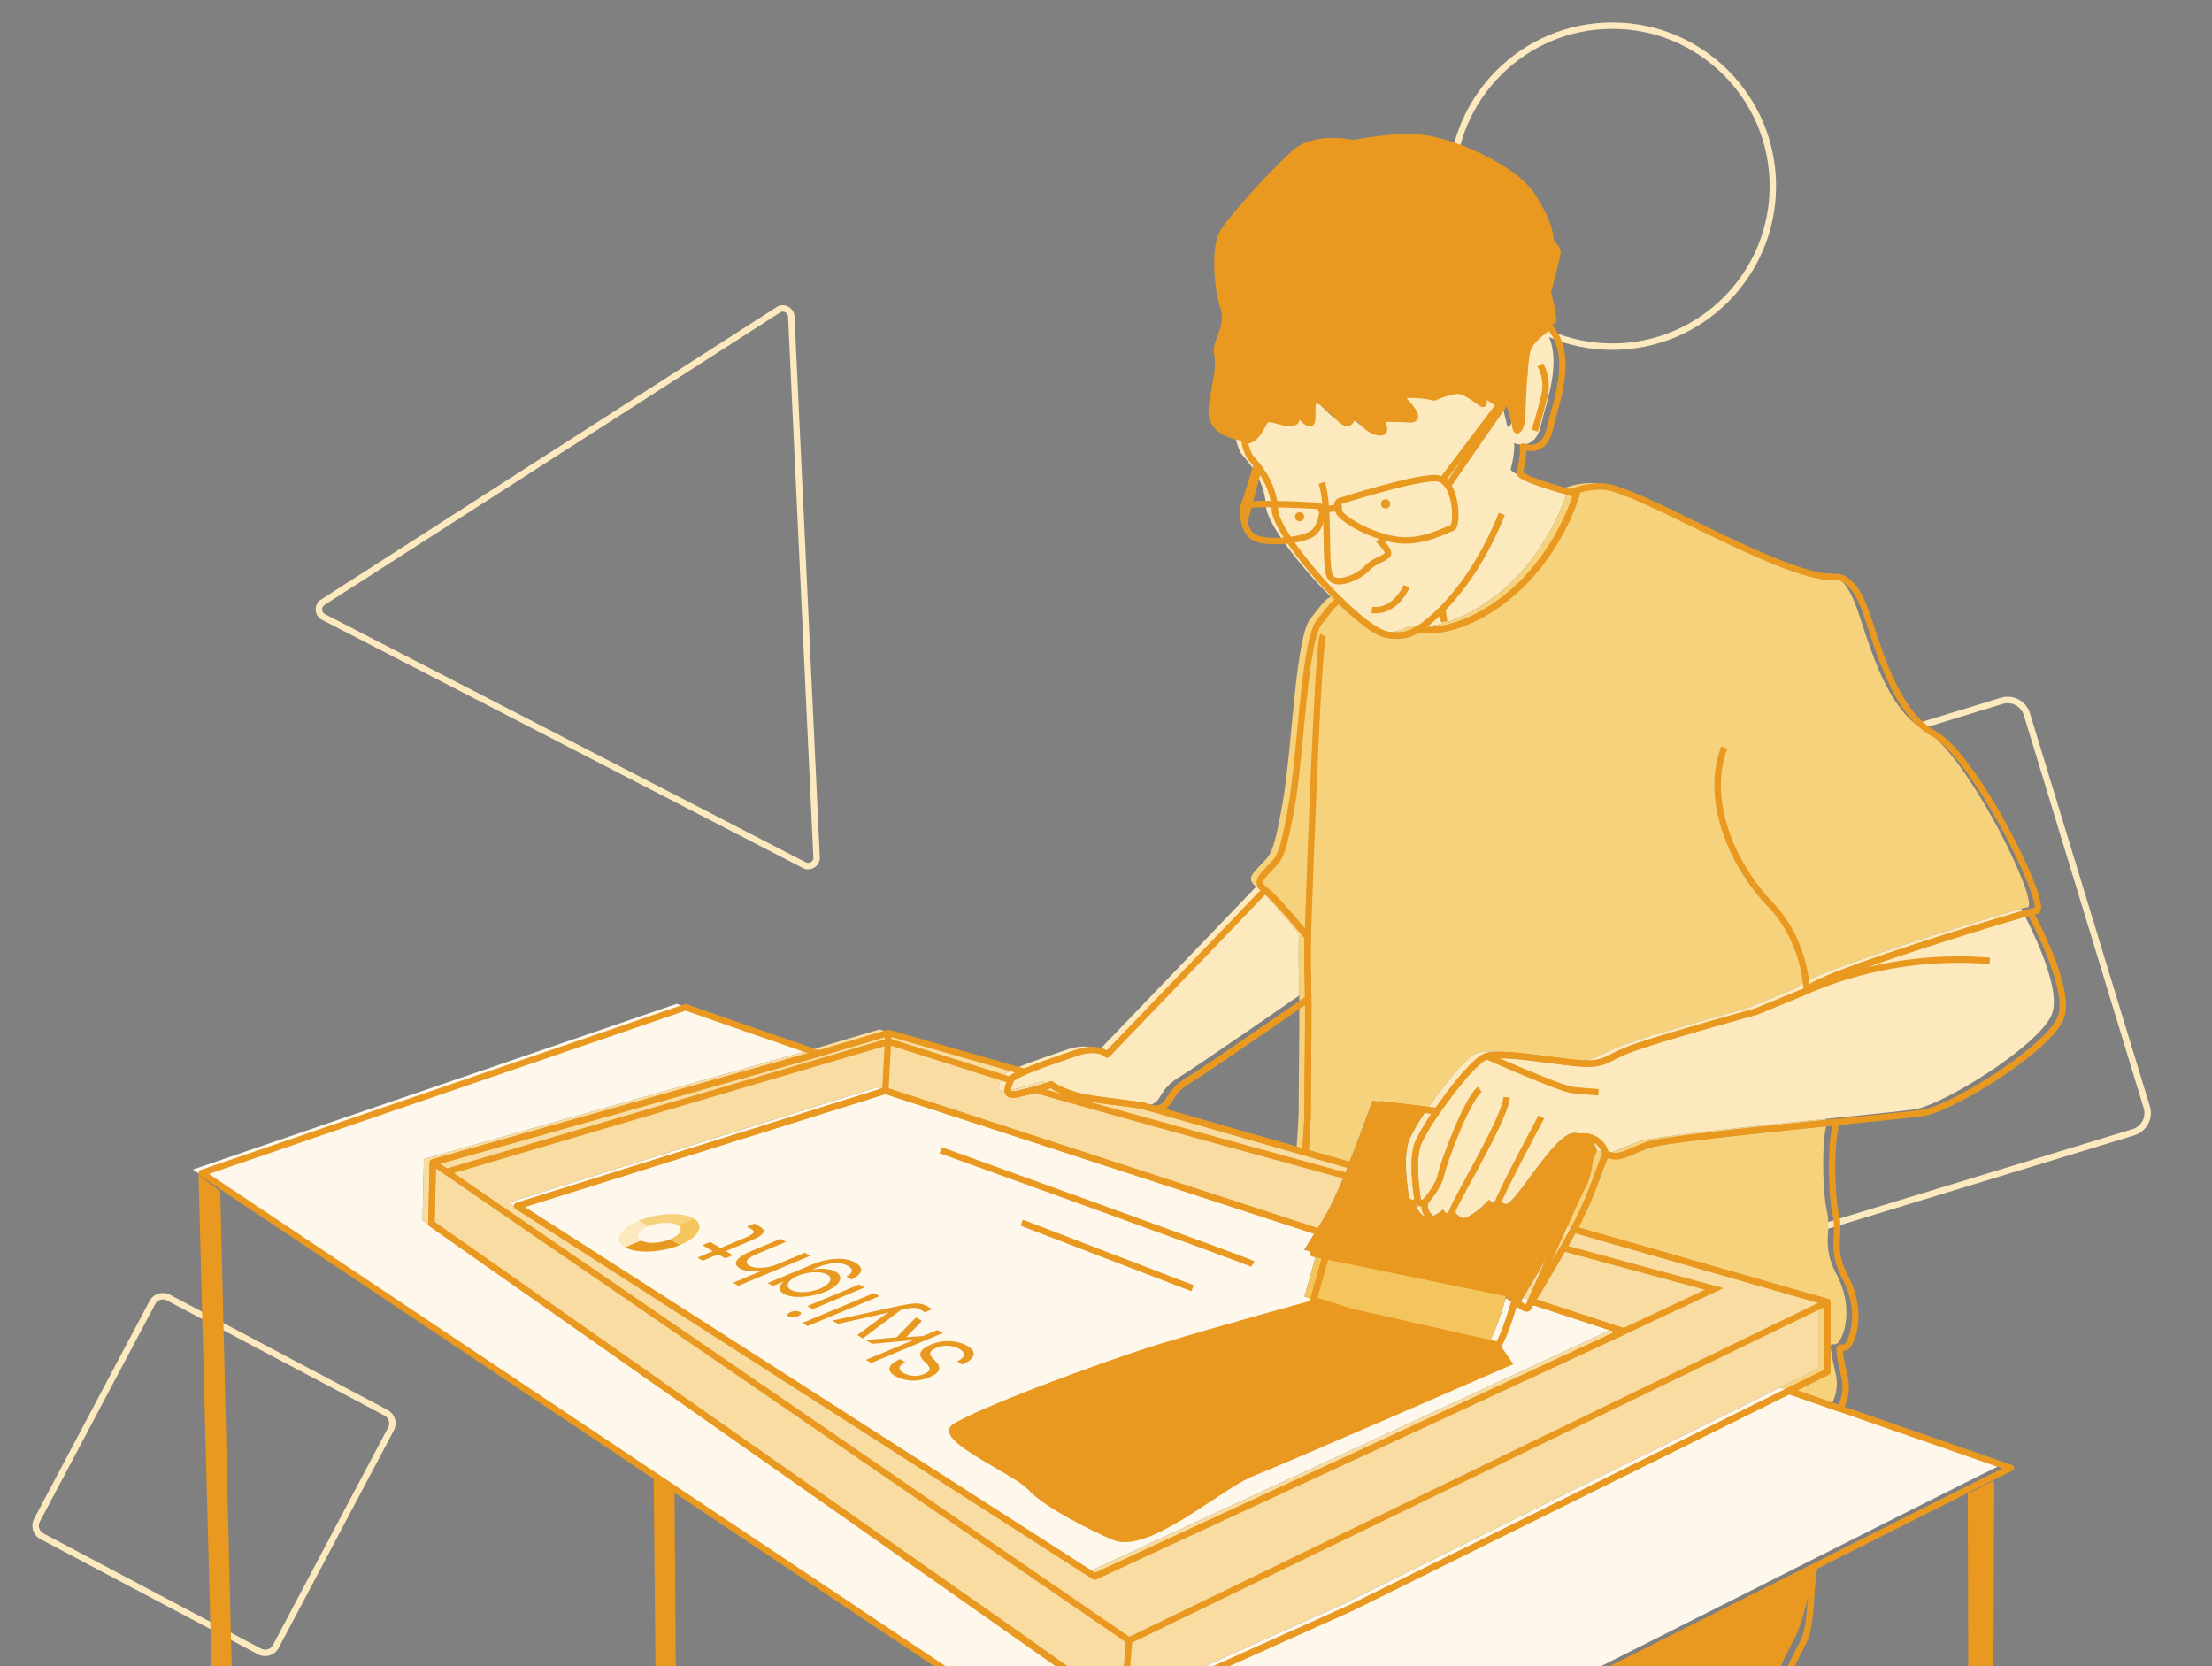 <svg id="Layer_1" data-name="Layer 1" xmlns="http://www.w3.org/2000/svg" xmlns:xlink="http://www.w3.org/1999/xlink" viewBox="0 0 618.945 466.213"><rect x="0" y="0" width="618.945" height="466.213" fill="#808080" stroke="none"/><defs><style>.cls-1,.cls-11,.cls-12,.cls-3,.cls-7{fill:none;}.cls-2{clip-path:url(#clip-path);}.cls-3{stroke:#fce9be;}.cls-12,.cls-3,.cls-7{stroke-miterlimit:10;}.cls-11,.cls-12,.cls-3{stroke-width:1.8px;}.cls-16,.cls-4{fill:#fce9be;}.cls-13,.cls-5{fill:#e99820;}.cls-15,.cls-6{fill:#f7d27d;}.cls-7{stroke:#1d1d1b;stroke-width:0.867px;}.cls-8{fill:#fdf7ec;}.cls-14,.cls-9{fill:#f4c55c;}.cls-10{fill:#f9dca1;}.cls-11,.cls-12{stroke:#e99820;}.cls-11{stroke-linejoin:round;}.cls-13,.cls-14,.cls-15,.cls-16{fill-rule:evenodd;}</style><clipPath id="clip-path"><rect class="cls-1" width="618.945" height="466.213"/></clipPath></defs><g class="cls-2"><path class="cls-3" d="M47.155,363.104l60.839,32.207a3.37,3.37,0,0,1,1.39,4.575l-32.207,60.839a3.37,3.37,0,0,1-4.575,1.39L11.763,429.908a3.37,3.37,0,0,1-1.39-4.575l32.229-60.797A3.367,3.367,0,0,1,47.155,363.104Z"/><circle class="cls-3" cx="451.149" cy="52.084" r="44.917"/><path class="cls-3" d="M450.204,229.65l109.924-33.534a5.626,5.626,0,0,1,7.032,3.777L600.694,309.816a5.626,5.626,0,0,1-3.777,7.032l-109.924,33.534a5.626,5.626,0,0,1-7.032-3.777L446.503,236.707A5.622,5.622,0,0,1,450.204,229.65Z"/><path class="cls-1" d="M317.17,308.45l1.891.542c-.178-.059-.357-.117-.528-.191A7.408,7.408,0,0,0,317.17,308.45Z"/><path class="cls-1" d="M363.552,278.563c-11.342,7.837-30.185,20.814-33.033,22.489-4.116,2.421-4.964,4.359-6.296,6.417a4.147,4.147,0,0,1-4.704,1.655L362.763,321.523c.392-5.191.637-9.472.637-12.067C363.4,299.277,363.646,288.848,363.552,278.563Z"/><path class="cls-4" d="M437.032,136.856c-4.199-1.112-14.69-4.173-14.302-5.644,1.257-4.762.934-7.22.934-7.22s5.837,2.565,7.53-5.053c1.614-7.262,7.063-20.288-.128-28.456-2.184,1.445-5.506,4.012-6.191,6.651-1.036,3.998-1.333,16.138-1.481,18.804s-1.481,4.59-1.777,2.813-2.221-9.032-2.961-8.884c-.74.148.296,3.257-1.481,2.369-1.777-.888-4.59-3.405-4.738-2.517-.148.888,1.036,3.257-.74,1.925s-4.886-3.553-6.663-3.257a21.408,21.408,0,0,0-5.626,1.629c-.888.592-.592-.148-5.182-.444-4.59-.296-4.294.148-4.146.888s6.219,6.219,1.629,5.922c-4.59-.296-8.143-.148-8.143-.148s3.109,4.442-.592,3.701-6.663-5.922-6.663-5.922-.296,3.405-1.925,3.405-5.626-5.774-8.291-6.366c-2.665-.592-.296,6.811-2.221,6.366s-3.998-4.738-4.886-4.886c-.888-.148,3.109,4.146.296,4.738-2.813.592-6.515-1.925-7.699-.592-1.068,1.201-2.145,5.636-5.817,5.742a12.825,12.825,0,0,0,1.523,4.474c2.116,2.539,6.536,7.188,6.959,14.806.263,4.742,9.405,16.656,18.111,25.265,5.279,5.22,10.398,9.226,13.278,9.677,4.333.678,6.352-.155,8.587-1.481,0,0,10.66,2.517,25.17-9.18s19.248-28.724,19.248-28.724C438.43,137.215,437.847,137.072,437.032,136.856Z"/><path class="cls-5" d="M384.306,521.246l102.875-14.518s0-19.903,14.698-47.767c2.819-5.345,4.455-13.543,5.765-20.389-36.136,21.522-84.879,39.386-124.405,63.141C383.578,505.815,384.306,521.246,384.306,521.246Z"/><path class="cls-6" d="M513.859,356.535c-4.294-8.143-1.333-11.549-2.665-17.619s-1.333-19.1-.296-23.393a8.831,8.831,0,0,0,.007-2.438c-20.945,2.124-47.777,4.877-51.894,6.25-5.392,1.797-8.525,4.569-12.248,2.45-1.771,4.519-4.417,13.327-8.885,21.278l70.929,20.338v19.54l-.112.056-10.596,5.25,11.455,3.982,2.778.966a12.04,12.04,0,0,0,1.23-9.12c-2.665-12.215-.74-5.774,1.184-8.884S518.152,364.678,513.859,356.535Z"/><path class="cls-6" d="M538.585,204.329c-11.993-6.515-16.583-28.575-19.84-36.274-3.257-7.699-7.107-7.551-7.107-7.551-14.214,1.333-56.559-25.466-65.887-25.318a20.941,20.941,0,0,0-8.72,1.67c.816.216,1.398.36,1.613.403,0,0-4.738,17.027-19.248,28.724s-25.17,9.18-25.17,9.18c-2.236,1.326-4.254,2.159-8.587,1.481-2.88-.451-7.999-4.457-13.278-9.677-1.843.97-2.599,2.335-5.658,6.094-4.251,5.222-5.101,36.071-7.773,51.375s-3.522,14.696-6.437,17.854c-2.529,2.74-3.522,3.818-1.006,5.855.16.129.331.262.52.4,2.428,1.774,11.442,12.679,11.442,12.679s-.142,6.246-.049,9.221c.084,2.691.127,5.402.152,8.121.094,10.285-.152,20.714-.152,30.894,0,2.595-.245,6.875-.637,12.067l14.624,4.193c3.41-8.577,6.645-17.642,6.645-17.642s6.611.754,15.618,1.901c4.684-6.781,11.074-14.669,13.905-15.394,4.396-1.124,15.64.92,24.33,1.84,8.689.92,8.382-.92,15.436-3.68s35.574-10.631,35.574-10.631l14.156-5.824c1.354-3.655,53.079-19.439,62.496-22.002a11.669,11.669,0,0,1,1.465-.355C571.967,254.92,550.577,210.844,538.585,204.329Z"/><path class="cls-7" d="M319.519,309.123l-.458-.131C319.212,309.042,319.364,309.085,319.519,309.123Z"/><path class="cls-4" d="M363.4,270.441c-.093-2.975.049-9.221.049-9.221s-9.014-10.905-11.442-12.679c-.188-.138-.36-.27-.52-.4l-44.214,46.009s-2.3-2.664-8.959-.363c-4.279,1.478-10.305,3.506-14.196,5.185-2.164.933-3.67,1.759-3.843,2.322-.484,1.574-2.058,4.48,1.332,3.995a77.81,77.81,0,0,0,10.049-2.785s1.937,1.574,6.78,3.027c4.189,1.257,14.714,2.151,18.734,2.918a7.408,7.408,0,0,1,1.363.351c.171.075.35.132.528.191l.458.131a4.147,4.147,0,0,0,4.704-1.655c1.332-2.058,2.179-3.995,6.296-6.417,2.848-1.675,21.692-14.652,33.033-22.489C363.527,275.844,363.484,273.133,363.4,270.441Z"/><path class="cls-4" d="M565.547,254.284c-9.417,2.564-61.142,18.347-62.496,22.002l-14.156,5.824s-28.521,7.871-35.574,10.631-6.747,4.6-15.436,3.68c-8.689-.92-19.934-2.964-24.33-1.84-2.831.724-9.221,8.612-13.905,15.394a57.923,57.923,0,0,0-5.314,8.834c-1.22,3.119-1.046,7.982-.701,11.567.175,1.82.393,3.316.497,4.074.307,2.249,2.249.818,2.249.818s-1.022,2.249,1.329,4.498c2.351,2.249,6.133-1.329,6.133-1.329.293,1.073,2.851,3.328,5.827,2.453,2.28-.67,4.765-2.897,6.057-4.18.556-.552.895-.932.895-.932a5.389,5.389,0,0,0,4.907,1.124c3.067-.716,13.596-19.934,18.912-19.832a6.356,6.356,0,0,1,6.323,4.712,6.085,6.085,0,0,0,1.683.689c2.794.661,5.173-1.341,10.565-3.138,4.117-1.372,30.949-4.125,51.894-6.25,11.771-1.194,21.682-2.19,24.656-2.63,8.267-1.225,35.213-18.066,38.581-26.639C576.874,276.86,568.723,260.293,565.547,254.284Z"/><path class="cls-7" d="M418.875,360.81l-.028-.006.033.011Z"/><path class="cls-7" d="M421.658,363.271c-.097-.079-.192-.16-.289-.24-.019.067-.039.136-.058.204C421.426,363.247,421.542,363.259,421.658,363.271Z"/><path class="cls-8" d="M428.723,364.029l-2.573-.84-.023.037c-.105.173-.205.337-.296.487-.472.773-.767,1.244-.835,1.335-.354.472-1.893-.595-3.338-1.776-.115-.012-.231-.024-.347-.036-1.754,6.152-4.478,14.29-6.909,14.29-3.767,0-49.394-14.711-49.394-14.711l3.456-12.351-3.501-.718s1.63-2.618,3.34-5.42q-3.643-1.187-7.326-2.387c-55.44-18.062-115.738-37.685-115.738-37.685L142.218,336.509,303.833,440.186l147.325-68.259.635-.327C451.438,371.458,442.582,368.555,428.723,364.029Z"/><path class="cls-5" d="M446.763,321.784a6.356,6.356,0,0,0-6.323-4.712c-5.316-.102-15.845,19.116-18.912,19.832a5.389,5.389,0,0,1-4.907-1.124s-.339.38-.895.932c-1.292,1.282-3.777,3.51-6.057,4.18-2.976.875-5.534-1.38-5.827-2.453,0,0-3.782,3.578-6.133,1.329-2.351-2.249-1.329-4.498-1.329-4.498s-1.942,1.431-2.249-.818c-.103-.757-.321-2.254-.497-4.074-.345-3.584-.519-8.448.701-11.567a57.923,57.923,0,0,1,5.314-8.834c-9.008-1.147-15.618-1.901-15.618-1.901s-3.236,9.064-6.645,17.642a136.904,136.904,0,0,1-5.597,12.728c-.569,1.043-1.702,2.942-2.884,4.889-.201.331-.402.662-.603.992-1.71,2.802-3.34,5.42-3.34,5.42l3.501.718,50.383,10.341.028.006.005.005q1.45.473,2.848.93c-.115.416-.234.844-.359,1.286.096.08.191.16.289.24,1.446,1.181,2.984,2.249,3.338,1.776.068-.091.363-.562.835-1.335.092-.15.191-.314.296-.487l.023-.037c2.167-3.571,7.021-11.75,11.728-20.127a120.86,120.86,0,0,0,6.793-15.538C445.8,324.546,446.997,321.92,446.763,321.784Z"/><path class="cls-9" d="M418.88,360.815l-.033-.011-50.383-10.341-3.456,12.351s45.628,14.711,49.394,14.711c2.431,0,5.155-8.138,6.909-14.29.019-.068.039-.137.058-.204.125-.442.245-.87.359-1.286Q420.327,361.287,418.88,360.815Z"/><path class="cls-8" d="M512.333,393.194l-2.778-.966-11.455-3.982L455.115,409.545l-79.414,39.35L311.889,477.548l-29.368-20.887L118.232,341.444l.389-17.11,107.946-30.483-37.24-12.946L53.951,327.282,342.036,519.788s217.449-109.958,218.149-109.958Z"/><path class="cls-10" d="M437.878,343.062c-4.707,8.377-9.561,16.555-11.728,20.127l2.573.84c13.859,4.527,22.715,7.43,23.07,7.572l-.635.327L303.833,440.186,142.218,336.509l103.02-32.256s60.298,19.622,115.738,37.685q3.68,1.199,7.326,2.387c.201-.329.403-.661.603-.992,1.182-1.947,2.314-3.845,2.884-4.889a136.904,136.904,0,0,0,5.597-12.728L362.763,321.523l-43.244-12.4c-.155-.038-.306-.081-.458-.131l-1.891-.542c-4.02-.767-14.545-1.661-18.734-2.918-4.843-1.453-6.78-3.027-6.78-3.027a77.81,77.81,0,0,1-10.049,2.785c-3.39.484-1.816-2.421-1.332-3.995.173-.562,1.679-1.388,3.843-2.322l-38.045-10.909-19.506,5.787L118.621,324.333l-.389,17.11L311.889,477.548l63.811-28.653,79.414-39.35,42.985-21.299,10.596-5.25.112-.056V363.4Z"/><path class="cls-3" d="M217.723,86.728l-127.391,81.793a2.378,2.378,0,0,0-.722,3.298,2.462,2.462,0,0,0,.911.828L225.034,242.081a2.378,2.378,0,0,0,3.215-1.016,2.25,2.25,0,0,0,.241-1.218l-7.08-151.245a2.4,2.4,0,0,0-2.493-2.282A2.328,2.328,0,0,0,217.723,86.728Z"/><path class="cls-11" d="M319.659,309.407l1.891.542c-.178-.059-.357-.117-.528-.191A7.408,7.408,0,0,0,319.659,309.407Z"/><path class="cls-11" d="M366.042,279.52c-11.342,7.837-30.185,20.814-33.033,22.489-4.116,2.421-4.964,4.359-6.296,6.417a4.147,4.147,0,0,1-4.704,1.655l43.244,12.4c.392-5.191.637-9.472.637-12.067C365.89,300.234,366.135,289.805,366.042,279.52Z"/><path class="cls-5" d="M434.767,66.999c-.296-1.481-.148-4.738-5.33-12.733-5.182-7.995-21.173-14.806-29.612-16.287-8.439-1.481-21.024,1.185-21.024,1.185s-10.808-2.369-16.731,2.665c-5.922,5.034-17.767,18.211-20.58,22.653s-1.777,16.583,0,21.765-2.665,9.328-1.777,13.029-.74,8.143-1.481,14.51,3.998,8.439,8.736,9.476a5.224,5.224,0,0,0,1.29.115c3.672-.105,4.749-4.54,5.817-5.742,1.184-1.333,4.886,1.184,7.699.592,2.813-.592-1.184-4.886-.296-4.738.888.148,2.961,4.442,4.886,4.886s-.444-6.959,2.221-6.366c2.665.592,6.663,6.366,8.291,6.366s1.925-3.405,1.925-3.405,2.961,5.182,6.663,5.922.592-3.701.592-3.701,3.553-.148,8.143.148c4.59.296-1.481-5.182-1.629-5.922s-.444-1.184,4.146-.888c4.59.296,4.294,1.036,5.182.444a21.408,21.408,0,0,1,5.626-1.629c1.777-.296,4.886,1.925,6.663,3.257s.592-1.036.74-1.925c.148-.888,2.961,1.629,4.738,2.517,1.777.888.74-2.221,1.481-2.369.74-.148,2.665,7.107,2.961,8.884s1.629-.148,1.777-2.813.444-14.806,1.481-18.804c.684-2.639,4.007-5.206,6.191-6.651,1.124-.744,1.953-1.196,1.953-1.196.148-2.221-1.481-8.439-1.481-8.439s1.777-6.959,2.517-10.068C437.284,68.627,435.064,68.479,434.767,66.999Z"/><path class="cls-11" d="M439.521,137.813c-4.199-1.112-14.69-4.173-14.302-5.644,1.257-4.762.934-7.22.934-7.22s5.837,2.565,7.53-5.053c1.614-7.262,7.063-20.288-.128-28.456-2.184,1.445-5.506,4.012-6.191,6.651-1.036,3.998-1.333,16.138-1.481,18.804s-1.481,4.59-1.777,2.813-2.221-9.032-2.961-8.884c-.74.148.296,3.257-1.481,2.369-1.777-.888-4.59-3.405-4.738-2.517-.148.888,1.036,3.257-.74,1.925s-4.886-3.553-6.663-3.257a21.408,21.408,0,0,0-5.626,1.629c-.888.592-.592-.148-5.182-.444-4.59-.296-4.294.148-4.146.888s6.219,6.219,1.629,5.922c-4.59-.296-8.143-.148-8.143-.148s3.109,4.442-.592,3.701-6.663-5.922-6.663-5.922-.296,3.405-1.925,3.405-5.626-5.774-8.291-6.366c-2.665-.592-.296,6.811-2.221,6.366s-3.998-4.738-4.886-4.886c-.888-.148,3.109,4.146.296,4.738-2.813.592-6.515-1.925-7.699-.592-1.068,1.201-2.145,5.636-5.817,5.742a12.825,12.825,0,0,0,1.523,4.474c2.116,2.539,6.536,7.188,6.959,14.806.263,4.742,9.405,16.656,18.111,25.265,5.279,5.22,10.398,9.226,13.278,9.677,4.333.678,6.352-.155,8.587-1.481,0,0,10.66,2.517,25.17-9.18S441.134,138.215,441.134,138.215C440.919,138.173,440.337,138.029,439.521,137.813Z"/><path class="cls-11" d="M386.796,522.203l102.875-14.518s0-19.903,14.698-47.767c2.819-5.345,1.966-14.501,3.275-21.346-36.136,21.522-82.389,40.343-121.916,64.098C386.068,506.772,386.796,522.203,386.796,522.203Z"/><path class="cls-11" d="M516.348,357.492c-4.294-8.143-1.333-11.549-2.665-17.619s-1.333-19.1-.296-23.393a8.831,8.831,0,0,0,.007-2.438c-20.945,2.124-47.777,4.877-51.894,6.25-5.392,1.797-8.525,4.569-12.248,2.45-1.771,4.519-4.417,13.327-8.885,21.278l70.929,20.338v19.54l-.112.056L500.589,389.203l11.455,3.982,2.778.966a12.04,12.04,0,0,0,1.23-9.12c-2.665-12.215-.74-5.774,1.184-8.884S520.642,365.635,516.348,357.492Z"/><path class="cls-11" d="M541.074,205.286c-11.993-6.515-16.583-28.575-19.84-36.274-3.257-7.699-7.107-7.551-7.107-7.551-14.214,1.333-56.559-25.466-65.887-25.318a20.941,20.941,0,0,0-8.72,1.67c.816.216,1.398.36,1.613.403,0,0-4.738,17.027-19.248,28.724s-25.17,9.18-25.17,9.18c-2.236,1.326-4.254,2.159-8.587,1.481-2.88-.451-7.999-4.457-13.278-9.677-1.843.97-2.599,2.335-5.658,6.094-4.251,5.222-5.101,36.071-7.773,51.375-2.672,15.303-3.522,14.696-6.437,17.854-2.529,2.74-3.522,3.818-1.006,5.855.16.129.331.262.52.4,2.428,1.774,11.442,12.679,11.442,12.679s-.142,6.246-.049,9.221c.084,2.691.127,5.402.152,8.121.094,10.285-.152,20.714-.152,30.894,0,2.595-.245,6.875-.637,12.067l14.624,4.193c3.41-8.577,6.645-17.642,6.645-17.642s6.611.754,15.618,1.901c4.684-6.781,11.074-14.669,13.905-15.394,4.396-1.124,15.64.92,24.33,1.84,8.689.92,8.382-.92,15.436-3.68s35.574-10.631,35.574-10.631l14.156-5.824c1.354-3.655,53.079-19.439,62.496-22.002a11.669,11.669,0,0,1,1.465-.355C574.457,255.877,553.067,211.801,541.074,205.286Z"/><path class="cls-11" d="M322.008,310.08l-.458-.131C321.702,309.999,321.854,310.043,322.008,310.08Z"/><path class="cls-11" d="M365.89,271.399c-.093-2.975.049-9.221.049-9.221s-9.014-10.905-11.442-12.679c-.188-.138-.36-.27-.52-.4l-44.214,46.009s-2.3-2.664-8.959-.363c-4.279,1.478-10.305,3.506-14.196,5.185-2.164.933-3.67,1.759-3.843,2.322-.484,1.574-2.058,4.48,1.332,3.995a77.81,77.81,0,0,0,10.049-2.785s1.937,1.574,6.78,3.027c4.189,1.257,14.714,2.151,18.734,2.918a7.408,7.408,0,0,1,1.363.351c.171.075.35.132.528.191l.458.131a4.147,4.147,0,0,0,4.704-1.655c1.332-2.058,2.179-3.995,6.296-6.417C335.856,300.334,354.7,287.357,366.042,279.52,366.017,276.801,365.974,274.09,365.89,271.399Z"/><path class="cls-11" d="M568.036,255.241c-9.417,2.564-61.142,18.347-62.496,22.002l-14.156,5.824s-28.521,7.871-35.574,10.631-6.747,4.6-15.436,3.68c-8.689-.92-19.934-2.964-24.33-1.84-2.831.724-9.221,8.612-13.905,15.394a57.923,57.923,0,0,0-5.314,8.834c-1.22,3.119-1.046,7.982-.701,11.567.175,1.82.393,3.316.496,4.074.307,2.249,2.249.818,2.249.818s-1.022,2.249,1.329,4.498c2.351,2.249,6.133-1.329,6.133-1.329.293,1.073,2.851,3.328,5.827,2.453,2.28-.67,4.765-2.897,6.057-4.18.556-.552.895-.932.895-.932a5.389,5.389,0,0,0,4.907,1.124c3.067-.716,13.596-19.934,18.912-19.832a6.356,6.356,0,0,1,6.323,4.712,6.085,6.085,0,0,0,1.683.689c2.794.661,5.173-1.341,10.565-3.138,4.117-1.372,30.949-4.125,51.894-6.25,11.771-1.194,21.682-2.19,24.656-2.63,8.267-1.225,35.213-18.066,38.581-26.639C579.364,277.817,571.213,261.25,568.036,255.241Z"/><path class="cls-11" d="M421.365,361.767l-.028-.006.033.011Z"/><path class="cls-11" d="M424.147,364.228c-.097-.079-.192-.16-.289-.24-.019.067-.039.136-.058.204C423.916,364.204,424.032,364.216,424.147,364.228Z"/><path class="cls-11" d="M431.213,364.986l-2.573-.84-.023.037c-.105.173-.205.337-.296.487-.472.773-.767,1.244-.835,1.335-.354.472-1.893-.595-3.338-1.776-.115-.012-.231-.024-.347-.036-1.754,6.152-4.478,14.29-6.909,14.29-3.767,0-49.394-14.711-49.394-14.711l3.456-12.351-3.501-.718s1.63-2.618,3.34-5.42q-3.643-1.187-7.326-2.387C308.026,324.833,247.728,305.21,247.728,305.21L144.708,337.466,306.323,441.143l147.325-68.259.635-.327C453.927,372.415,445.072,369.512,431.213,364.986Z"/><path class="cls-11" d="M449.253,322.741a6.356,6.356,0,0,0-6.323-4.712c-5.316-.102-15.845,19.116-18.912,19.832a5.389,5.389,0,0,1-4.907-1.124s-.339.38-.895.932c-1.292,1.282-3.777,3.51-6.057,4.18-2.976.875-5.534-1.38-5.827-2.453,0,0-3.782,3.578-6.133,1.329-2.351-2.249-1.329-4.498-1.329-4.498s-1.942,1.431-2.249-.818c-.103-.757-.321-2.254-.496-4.074-.345-3.584-.519-8.448.701-11.567a57.923,57.923,0,0,1,5.314-8.834c-9.008-1.147-15.618-1.901-15.618-1.901s-3.236,9.064-6.645,17.642a136.904,136.904,0,0,1-5.597,12.728c-.569,1.043-1.702,2.942-2.884,4.889-.201.331-.402.662-.603.992-1.71,2.802-3.34,5.42-3.34,5.42l3.501.718,50.383,10.341.028.006.005.005q1.45.473,2.848.93c-.115.416-.234.844-.359,1.286.096.08.191.16.289.24,1.446,1.181,2.984,2.249,3.338,1.776.068-.091.363-.562.835-1.335.092-.15.191-.314.296-.487l.023-.037c2.167-3.571,7.021-11.75,11.728-20.127a120.86,120.86,0,0,0,6.793-15.538C448.29,325.503,449.486,322.877,449.253,322.741Z"/><path class="cls-11" d="M421.37,361.772l-.033-.011-50.383-10.341-3.456,12.351S413.125,378.482,416.892,378.482c2.431,0,5.155-8.138,6.909-14.29.019-.068.039-.137.058-.204.125-.442.245-.87.359-1.286Q422.817,362.244,421.37,361.772Z"/><path class="cls-11" d="M514.822,394.151l-2.778-.966-11.455-3.982-42.985,21.299-79.414,39.35-63.811,28.653-29.368-20.887-164.289-115.218.389-17.11,107.946-30.483-37.24-12.946L56.441,328.24,344.526,520.745S561.975,410.787,562.675,410.787Z"/><path class="cls-11" d="M440.368,344.019c-4.707,8.377-9.561,16.555-11.728,20.127l2.573.84c13.859,4.527,22.715,7.43,23.07,7.572l-.635.327L306.323,441.143,144.708,337.466,247.728,305.21s60.298,19.622,115.738,37.685q3.68,1.199,7.326,2.387c.201-.329.403-.661.603-.992,1.182-1.947,2.314-3.845,2.884-4.889a136.904,136.904,0,0,0,5.597-12.728l-14.624-4.193L322.008,310.08c-.155-.038-.306-.081-.458-.131l-1.891-.542c-4.02-.767-14.545-1.661-18.734-2.918-4.843-1.453-6.78-3.027-6.78-3.027a77.81,77.81,0,0,1-10.049,2.785c-3.39.484-1.816-2.421-1.332-3.995.173-.562,1.679-1.388,3.843-2.322l-38.045-10.909-19.506,5.787L121.111,325.291l-.389,17.11,193.657,136.104,63.811-28.653,79.414-39.35,42.985-21.299,10.596-5.25.112-.056V364.357Z"/><polyline class="cls-5" points="55.539 328.781 60.172 504.713 65.677 501.988 61.638 333.355"/><path class="cls-12" d="M365.939,262.178s2.681-81.258,4.263-84.42"/><path class="cls-12" d="M482.469,209.185c-5.732,15.219,2.767,33.404,12.848,43.879s10.223,24.18,10.223,24.18a107.862,107.862,0,0,1,51.247-8.367"/><path class="cls-12" d="M419.111,336.735c-.089-1.25,12.165-24.178,12.165-24.178"/><path class="cls-12" d="M406.333,339.393c-.949-.548,14.863-26.045,15.258-32.37"/><path class="cls-12" d="M398.871,336.224s3.746-4.296,4.339-7.459,7.313-21.347,10.871-23.916"/><path class="cls-12" d="M416.045,295.539s20.371,9.113,24.127,9.508,7.116.593,7.116.593"/><path class="cls-12" d="M424.218,362.702s15.953-40.459,18.918-40.854,1.186,7.709-.198,9.883-15.453,34.275-15.453,34.275"/><line class="cls-12" x1="248.66" y1="291.459" x2="282.765" y2="302.251"/><path class="cls-12" d="M289.102,304.68c1.167.778,89.44,24.888,89.44,24.888"/><polyline class="cls-12" points="438.039 349.4 479.648 360.678 453.647 372.884"/><polyline class="cls-12" points="511.297 364.357 315.934 459.062 121.111 325.291"/><line class="cls-12" x1="315.934" y1="459.062" x2="314.379" y2="478.505"/><path class="cls-12" d="M247.728,305.21c.154-2.085.835-16.19.835-16.19"/><line class="cls-12" x1="248.66" y1="291.459" x2="124.61" y2="328.013"/><path class="cls-12" d="M396.716,176.119s13.782-7.986,23.51-32.305"/><line class="cls-12" x1="403.587" y1="170.437" x2="404.098" y2="174.021"/><path class="cls-12" d="M430.978,102.087a12.116,12.116,0,0,1,1.28,8.192c-1.024,4.352-2.816,10.24-2.816,10.24"/><path class="cls-12" d="M393.603,164.037s-3.072,7.424-9.728,6.656"/><path class="cls-12" d="M385.667,150.982s3.584,3.328,2.56,4.352-4.096,1.792-5.888,3.84-8.704,5.376-10.24,2.048,0-20.223-2.304-26.111"/><circle class="cls-5" cx="363.652" cy="144.582" r="1.28"/><circle class="cls-5" cx="387.715" cy="140.998" r="1.28"/><path class="cls-12" d="M374.915,140.23s21.503-6.912,27.135-6.4,5.888,13.312,4.352,13.824-8.704,4.608-16.128,3.328-15.104-5.888-15.872-8.192S374.915,140.23,374.915,140.23Z"/><path class="cls-12" d="M370.029,143.156a1.488,1.488,0,0,0-1.401-1.629c-4.894-.278-20.376-1.054-20.592.239-.256,1.536-.293,6.352,2.523,8.4s13.092,1.328,16.42-.72C369.211,148.072,369.85,145.019,370.029,143.156Z"/><polygon class="cls-11" points="348.036 141.766 351.62 130.246 352.257 130.895 348.378 145.335 348.036 141.766"/><path class="cls-12" d="M375.495,142.064s-5.581.18-6.121,1.26"/><path class="cls-12" d="M403.671,134.232l22.865-30.247v.99s-21.245,30.607-21.335,30.877A7.994,7.994,0,0,0,403.671,134.232Z"/><path class="cls-5" d="M367.497,363.771s-26.582,7.322-42.51,12.148-52.129,18.342-58.403,22.686,16.894,13.515,21.238,18.342,17.859,11.584,23.651,13.998c9.893,4.122,30.408-14.48,39.097-17.859S423.453,381.712,423.453,381.712l-4.344-6.275"/><path class="cls-12" d="M350.569,353.717c-1.448-.965-87.364-31.856-87.364-31.856"/><line class="cls-12" x1="333.675" y1="360.474" x2="285.891" y2="342.133"/><path class="cls-5" d="M270.727,376.631a11.837,11.837,0,0,0-10.409-.29c-3.976,1.659-2.977,3.42-1.542,4.767,1.633,1.42,1.945,2.469-.093,3.319a6.485,6.485,0,0,1-5.885-.249c-1.759-1.023-1.339-2.145.585-2.947l-1.534-.892c-3.235,1.349-4.049,3.153-1.29,4.757a10.958,10.958,0,0,0,9.636.225c3.919-1.635,2.608-3.464,1.193-4.828-1.308-1.202-1.806-2.303.474-3.254a7.306,7.306,0,0,1,6.709.301c1.931,1.123,1.245,2.546-.793,3.396l1.526.887C272.239,380.598,273.908,378.481,270.727,376.631Z"/><path class="cls-5" d="M257.973,369.626l-1.681-.978-5.396,5.557-8.69.767,1.819,1.058,11.513-1.032-13.266,5.534,1.483.862,20.063-8.37-1.483-.862-4.09,1.706-4.653.297Z"/><path class="cls-5" d="M260.85,366.346l-1.448-.842c-1.905-1.108-3.846-.97-8.927.159l-17.601,3.881,1.592.912,12.748-2.847,1.492-.399-1.075.655-7.783,5.735,1.578.918,10.616-7.916.508-.117c2.438-.561,3.717-.741,4.778-.125l1.457.847Z"/><path class="cls-5" d="M246.051,362.692l-1.483-.862-20.092,8.382,1.483.862Z"/><path class="cls-5" d="M223.797,367.098a3.201,3.201,0,0,0-2.593.057c-.855.357-1.165.874-.536,1.24a3.193,3.193,0,0,0,2.562-.061C224.098,367.97,224.409,367.454,223.797,367.098Zm18.103-6.82-1.483-.862-14.535,6.063,1.483.862Z"/><path class="cls-5" d="M239.367,353.339c-3.078-1.79-7.937-1.243-11.984.445L214.8,359.033l1.422.827,3.121-1.302c-1.398,1.108-1.744,2.501-.063,3.479,2.448,1.424,7.696,1.06,11.672-.598,4.004-1.67,5.422-4.105,2.948-5.544-1.491-.867-3.99-1.125-6.819-.565l1.795-.749c2.707-1.129,6.111-1.697,8.396-.369,1.914,1.113,1.107,2.181-.473,3.013l1.405.817C240.76,356.882,242.324,355.059,239.367,353.339Zm-7.891,3.309c1.73.966.887,2.705-1.882,3.885q-.058.025-.116.049c-2.921,1.219-6.481,1.326-8.214.318-1.712-.988-.82-2.744,1.993-3.922s6.481-1.332,8.193-.344l.025.015Z"/><path class="cls-5" d="M226.666,351.418l-1.483-.862-7.638,3.186c-2.964,1.236-6.352,1.315-7.818.463-1.526-.887-.989-2.041,2.359-3.438l7.837-3.269-1.483-.862-7.88,3.287c-4.645,1.938-5.844,3.66-3.507,5.019,1.491.867,3.978,1.018,6.385.54l-1.579.633-6.74,2.812,1.483.862Z"/><path class="cls-5" d="M212.722,343.308l-1.621-.943-2.081.868,1.328.772c.784.456,1.093,1.12-1.614,2.249l-7.111,2.966-2.905-1.69-2.152.898,2.905,1.69-4.332,1.807,1.497.857,4.318-1.801,1.957,1.138,2.152-.898-1.957-1.138,6.997-2.919C214.634,345.274,214.058,344.085,212.722,343.308Z"/><path class="cls-13" d="M190.291,348.357c-5.311,2.215-12.22,2.497-15.433.628l-0-0,4.487-1.872c1.714.997,5.399.847,8.231-.335Z"/><path class="cls-14" d="M194.09,340.962c3.213,1.869,1.512,5.179-3.798,7.395l-0.0 0-2.715-1.579c2.832-1.182,3.739-2.947,2.026-3.944Z"/><path class="cls-15" d="M178.657,341.59c5.311-2.215,12.22-2.497,15.433-.628l-4.487,1.872c-1.714-.997-5.399-.847-8.231.335Z"/><path class="cls-16" d="M174.858,348.985c-3.213-1.869-1.512-5.179,3.798-7.395l2.715,1.579c-2.832,1.182-3.739,2.947-2.026,3.944Z"/><polygon class="cls-5" points="558.02 414.278 557.587 513.419 550.846 510.307 550.605 417.996 558.02 414.278"/><polygon class="cls-5" points="182.901 412.722 183.791 507.418 189.384 507.217 188.74 417.226 182.901 412.722"/></g></svg>